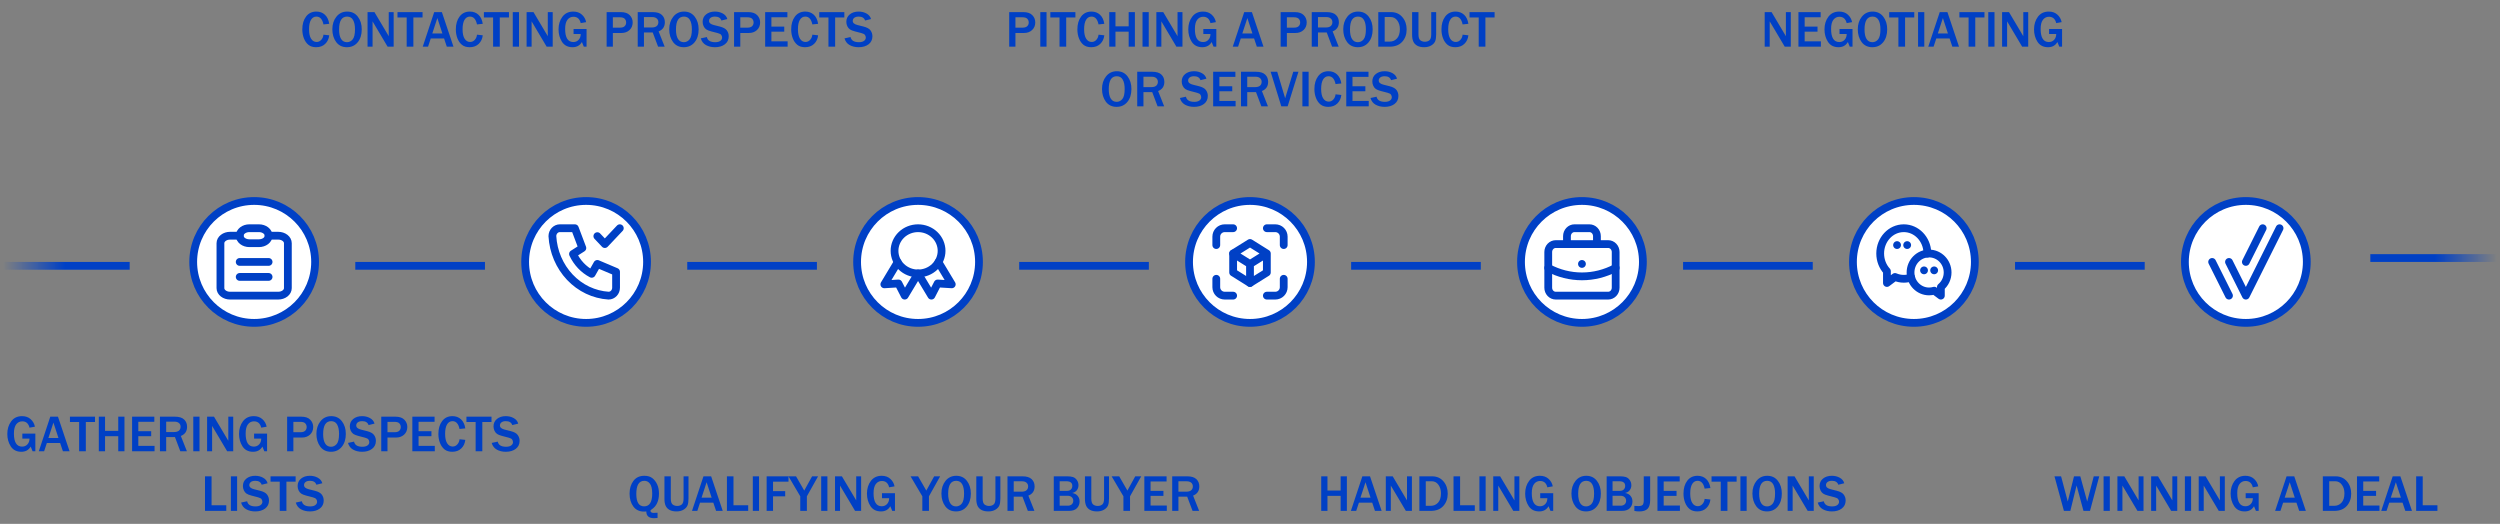 <svg width="964" height="202" viewBox="0 0 964 202" fill="none" xmlns="http://www.w3.org/2000/svg">
<rect x="0" y="0" width="964" height="202" fill="#808080" stroke="none"/>
<line x1="50" y1="102.5" y2="102.5" stroke="url(#paint0_linear_272_2811)" stroke-width="3"/>
<line x1="914" y1="99.5" x2="964" y2="99.5" stroke="url(#paint1_linear_272_2811)" stroke-width="3"/>
<circle cx="98" cy="101" r="23.5" transform="rotate(-90 98 101)" fill="white" stroke="#0040C5" stroke-width="3"/>
<circle cx="98" cy="101" r="18" transform="rotate(-90 98 101)" fill="white"/>
<path d="M92.429 90.889H88.714C87.729 90.889 86.784 91.193 86.088 91.735C85.391 92.277 85 93.011 85 93.778V111.111C85 111.877 85.391 112.612 86.088 113.154C86.784 113.695 87.729 114 88.714 114H107.286C108.271 114 109.216 113.695 109.912 113.154C110.609 112.612 111 111.877 111 111.111V93.778C111 93.011 110.609 92.277 109.912 91.735C109.216 91.193 108.271 90.889 107.286 90.889H103.571" stroke="#0040C5" stroke-width="3" stroke-linecap="round" stroke-linejoin="round"/>
<path d="M92.43 101H103.573M92.43 106.778H103.573M92.43 90.889C92.43 90.123 92.821 89.388 93.518 88.846C94.214 88.304 95.159 88 96.144 88H99.858C100.843 88 101.788 88.304 102.485 88.846C103.181 89.388 103.573 90.123 103.573 90.889C103.573 91.655 103.181 92.39 102.485 92.932C101.788 93.473 100.843 93.778 99.858 93.778H96.144C95.159 93.778 94.214 93.473 93.518 92.932C92.821 92.39 92.43 91.655 92.43 90.889Z" stroke="#0040C5" stroke-width="3" stroke-linecap="round" stroke-linejoin="round"/>
<circle cx="866" cy="101" r="23.5" transform="rotate(-90 866 101)" fill="white" stroke="#0040C5" stroke-width="3"/>
<path d="M859.5 101L866 114L879 88M853 101L859.5 114M866 101L872.5 88" stroke="#0040C5" stroke-width="3" stroke-linecap="round" stroke-linejoin="round"/>
<line x1="187" y1="102.5" x2="137" y2="102.5" stroke="#0040C5" stroke-width="3"/>
<circle cx="226" cy="101" r="23.5" transform="rotate(-90 226 101)" fill="white" stroke="#0040C5" stroke-width="3"/>
<path d="M230.333 91.059L233.222 94.118L239 88M215.889 88H221.667L224.556 95.647L220.944 97.941C222.491 101.262 225.03 103.95 228.167 105.588L230.333 101.765L237.556 104.824V110.941C237.556 111.752 237.251 112.53 236.709 113.104C236.168 113.678 235.433 114 234.667 114C229.032 113.637 223.718 111.104 219.727 106.878C215.735 102.652 213.342 97.025 213 91.059C213 90.248 213.304 89.469 213.846 88.896C214.388 88.322 215.123 88 215.889 88Z" stroke="#0040C5" stroke-width="3" stroke-linecap="round" stroke-linejoin="round"/>
<line x1="315" y1="102.5" x2="265" y2="102.5" stroke="#0040C5" stroke-width="3"/>
<circle cx="354" cy="101" r="23.5" transform="rotate(-90 354 101)" fill="white" stroke="#0040C5" stroke-width="3"/>
<path d="M344.928 96.72C344.928 99.033 345.884 101.251 347.585 102.886C349.287 104.521 351.594 105.44 354.001 105.44C356.407 105.44 358.715 104.521 360.416 102.886C362.118 101.251 363.074 99.033 363.074 96.72C363.074 94.407 362.118 92.189 360.416 90.554C358.715 88.919 356.407 88 354.001 88C351.594 88 349.287 88.919 347.585 90.554C345.884 92.189 344.928 94.407 344.928 96.72Z" stroke="#0040C5" stroke-width="3" stroke-linecap="round" stroke-linejoin="round"/>
<path d="M354.002 105.44L359.143 114L361.559 109.302L367 109.639L361.859 101.08M346.141 101.08L341 109.64L346.441 109.302L348.857 113.999L353.998 105.44" stroke="#0040C5" stroke-width="3" stroke-linecap="round" stroke-linejoin="round"/>
<line x1="443" y1="102.5" x2="393" y2="102.5" stroke="#0040C5" stroke-width="3"/>
<circle cx="482" cy="101" r="23.5" transform="rotate(-90 482 101)" fill="white" stroke="#0040C5" stroke-width="3"/>
<path d="M469 94.5V91.25C469 90.388 469.342 89.561 469.952 88.952C470.561 88.342 471.388 88 472.25 88H475.5M469 107.5V110.75C469 111.612 469.342 112.439 469.952 113.048C470.561 113.658 471.388 114 472.25 114H475.5M488.5 88H491.75C492.612 88 493.439 88.342 494.048 88.952C494.658 89.561 495 90.388 495 91.25V94.5M488.5 114H491.75C492.612 114 493.439 113.658 494.048 113.048C494.658 112.439 495 111.612 495 110.75V107.5M482 101.812L488.5 97.75M482 101.812L475.5 97.75L482 93.688L488.5 97.75M482 101.812V109.125L488.5 105.062V97.75" stroke="#0040C5" stroke-width="3" stroke-linecap="round" stroke-linejoin="round"/>
<path d="M475.5 97.75V105.062L482 109.125" stroke="#0040C5" stroke-width="3" stroke-linecap="round" stroke-linejoin="round"/>
<line x1="571" y1="102.5" x2="521" y2="102.5" stroke="#0040C5" stroke-width="3"/>
<circle cx="610" cy="101" r="23.5" transform="rotate(-90 610 101)" fill="white" stroke="#0040C5" stroke-width="3"/>
<path d="M604.222 94.118V91.059C604.222 90.248 604.527 89.469 605.068 88.896C605.61 88.322 606.345 88 607.111 88H612.889C613.655 88 614.39 88.322 614.932 88.896C615.473 89.469 615.778 90.248 615.778 91.059V94.118M610 101.765V101.78M597 97.177C597 96.365 597.304 95.587 597.846 95.014C598.388 94.44 599.123 94.118 599.889 94.118H620.111C620.877 94.118 621.612 94.44 622.154 95.014C622.696 95.587 623 96.365 623 97.177V110.941C623 111.752 622.696 112.53 622.154 113.104C621.612 113.678 620.877 114 620.111 114H599.889C599.123 114 598.388 113.678 597.846 113.104C597.304 112.53 597 111.752 597 110.941V97.177Z" stroke="#0040C5" stroke-width="3" stroke-linecap="round" stroke-linejoin="round"/>
<path d="M597 103.294C601.032 105.445 605.485 106.566 610 106.566C614.515 106.566 618.968 105.445 623 103.294" stroke="#0040C5" stroke-width="3" stroke-linecap="round" stroke-linejoin="round"/>
<line x1="699" y1="102.5" x2="649" y2="102.5" stroke="#0040C5" stroke-width="3"/>
<circle cx="738" cy="101" r="23.5" transform="rotate(-90 738 101)" fill="white" stroke="#0040C5" stroke-width="3"/>
<path d="M743.849 97.75C747.799 97.75 750.999 101.024 750.999 105.062C750.999 107.333 749.988 109.361 748.399 110.701V114L745.846 112.086C745.192 112.279 744.522 112.376 743.849 112.375C739.9 112.375 736.699 109.101 736.699 105.062C736.699 101.024 739.9 97.75 743.849 97.75Z" stroke="#0040C5" stroke-width="3" stroke-linecap="round" stroke-linejoin="round"/>
<path d="M736.956 107.009C736.059 107.328 735.097 107.5 734.1 107.5C732.945 107.503 731.797 107.266 730.704 106.798L727.6 109.125V104.573C725.992 102.815 725 100.407 725 97.75C725 92.365 729.074 88 734.1 88C739.017 88 743.022 92.176 743.2 97.401V97.779M735.4 94.5H735.413M731.5 94.5H731.513M741.9 104.25H741.913M745.8 104.25H745.813" stroke="#0040C5" stroke-width="3" stroke-linecap="round" stroke-linejoin="round"/>
<line x1="827" y1="102.5" x2="777" y2="102.5" stroke="#0040C5" stroke-width="3"/>
<path d="M13.629 167.184V174H12.565L11.832 172.203C11.057 173.538 9.856 174.205 8.229 174.205C6.412 174.205 5.055 173.515 4.156 172.135C3.264 170.755 2.818 169.156 2.818 167.34C2.818 165.419 3.316 163.795 4.312 162.467C5.315 161.132 6.715 160.465 8.512 160.465C9.853 160.465 10.956 160.855 11.822 161.637C12.688 162.411 13.235 163.378 13.463 164.537L11.373 164.908C10.982 163.281 10.048 162.467 8.57 162.467C7.626 162.467 6.855 162.851 6.256 163.619C5.663 164.387 5.367 165.569 5.367 167.164C5.367 170.53 6.422 172.213 8.531 172.213C9.352 172.213 10.029 171.93 10.562 171.363C11.103 170.797 11.373 170.048 11.373 169.117H8.619V167.184H13.629ZM26.822 174H24.254L23.189 170.826H18.062L17.018 174H14.967L19.391 160.67H22.35L26.822 174ZM22.545 168.902L20.602 162.955L18.658 168.902H22.545ZM33.092 174H30.514V162.73H26.969V160.67H36.637V162.73H33.092V174ZM47.994 174H45.592V168.209H40.504V174H38.102V160.67H40.504V166.148H45.592V160.67H47.994V174ZM59.596 174H50.934V160.67H59.508V162.652H53.336V166.266H58.297V168.199H53.336V171.93H59.596V174ZM72.066 174H69.527L67.457 168.521H64.078V174H61.676V160.67H67.457C69.065 160.67 70.247 161.035 71.002 161.764C71.757 162.486 72.135 163.424 72.135 164.576C72.135 166.288 71.334 167.467 69.732 168.111L72.066 174ZM64.078 166.598H67.066C67.932 166.598 68.577 166.415 69 166.051C69.423 165.686 69.635 165.185 69.635 164.547C69.635 163.961 69.426 163.489 69.01 163.131C68.593 162.766 68.01 162.584 67.262 162.584H64.078V166.598ZM76.93 174H74.527V160.67H76.93V174ZM89.928 174H87.594L82.535 165.484C82.457 165.354 82.33 165.143 82.154 164.85C82.076 164.719 81.956 164.514 81.793 164.234V174H79.859V160.67H82.516L87.184 168.521C87.223 168.587 87.506 169.065 88.033 169.957V160.67H89.928V174ZM102.984 167.184V174H101.92L101.188 172.203C100.413 173.538 99.212 174.205 97.584 174.205C95.768 174.205 94.41 173.515 93.512 172.135C92.62 170.755 92.174 169.156 92.174 167.34C92.174 165.419 92.672 163.795 93.668 162.467C94.671 161.132 96.07 160.465 97.867 160.465C99.208 160.465 100.312 160.855 101.178 161.637C102.044 162.411 102.59 163.378 102.818 164.537L100.729 164.908C100.338 163.281 99.404 162.467 97.926 162.467C96.982 162.467 96.21 162.851 95.611 163.619C95.019 164.387 94.723 165.569 94.723 167.164C94.723 170.53 95.777 172.213 97.887 172.213C98.707 172.213 99.384 171.93 99.918 171.363C100.458 170.797 100.729 170.048 100.729 169.117H97.975V167.184H102.984ZM113.121 174H110.719V160.67H116.178C117.734 160.67 118.886 161.064 119.635 161.852C120.39 162.633 120.768 163.557 120.768 164.625C120.768 165.842 120.361 166.829 119.547 167.584C118.733 168.339 117.701 168.717 116.451 168.717H113.121V174ZM113.121 166.656H115.963C116.705 166.656 117.271 166.474 117.662 166.109C118.053 165.745 118.248 165.26 118.248 164.654C118.248 164.107 118.066 163.639 117.701 163.248C117.343 162.857 116.692 162.662 115.748 162.662H113.121V166.656ZM127.623 174.205C125.852 174.205 124.472 173.541 123.482 172.213C122.499 170.885 122.008 169.244 122.008 167.291C122.008 165.351 122.532 163.73 123.58 162.428C124.628 161.119 126.012 160.465 127.73 160.465C129.462 160.465 130.829 161.119 131.832 162.428C132.841 163.73 133.346 165.361 133.346 167.32C133.346 169.378 132.822 171.041 131.773 172.311C130.732 173.574 129.348 174.205 127.623 174.205ZM127.643 172.271C128.508 172.271 129.241 171.913 129.84 171.197C130.439 170.481 130.738 169.182 130.738 167.301C130.738 165.771 130.491 164.573 129.996 163.707C129.501 162.835 128.733 162.398 127.691 162.398C125.634 162.398 124.605 164.055 124.605 167.369C124.605 168.977 124.866 170.198 125.387 171.031C125.914 171.858 126.666 172.271 127.643 172.271ZM134.186 170.787L136.52 170.289C136.799 171.611 137.874 172.271 139.742 172.271C140.595 172.271 141.249 172.102 141.705 171.764C142.167 171.425 142.398 171.005 142.398 170.504C142.398 170.139 142.294 169.804 142.086 169.498C141.878 169.186 141.432 168.941 140.748 168.766L138.199 168.102C137.327 167.874 136.682 167.617 136.266 167.33C135.849 167.037 135.514 166.627 135.26 166.1C135.012 165.572 134.889 165.009 134.889 164.41C134.889 163.219 135.331 162.265 136.217 161.549C137.102 160.826 138.235 160.465 139.615 160.465C140.761 160.465 141.783 160.715 142.682 161.217C143.587 161.718 144.163 162.428 144.41 163.346L142.125 163.912C141.773 162.903 140.953 162.398 139.664 162.398C138.915 162.398 138.342 162.555 137.945 162.867C137.555 163.18 137.359 163.577 137.359 164.059C137.359 164.82 137.978 165.354 139.215 165.66L141.48 166.227C142.854 166.572 143.775 167.083 144.244 167.76C144.713 168.43 144.947 169.173 144.947 169.986C144.947 171.295 144.452 172.327 143.463 173.082C142.48 173.831 141.204 174.205 139.635 174.205C138.313 174.205 137.154 173.928 136.158 173.375C135.169 172.822 134.511 171.959 134.186 170.787ZM149.41 174H147.008V160.67H152.467C154.023 160.67 155.175 161.064 155.924 161.852C156.679 162.633 157.057 163.557 157.057 164.625C157.057 165.842 156.65 166.829 155.836 167.584C155.022 168.339 153.99 168.717 152.74 168.717H149.41V174ZM149.41 166.656H152.252C152.994 166.656 153.561 166.474 153.951 166.109C154.342 165.745 154.537 165.26 154.537 164.654C154.537 164.107 154.355 163.639 153.99 163.248C153.632 162.857 152.981 162.662 152.037 162.662H149.41V166.656ZM167.662 174H159V160.67H167.574V162.652H161.402V166.266H166.363V168.199H161.402V171.93H167.662V174ZM177.193 169.371L179.42 169.615C179.277 170.95 178.759 172.05 177.867 172.916C176.982 173.775 175.816 174.205 174.371 174.205C173.154 174.205 172.164 173.899 171.402 173.287C170.647 172.675 170.064 171.845 169.654 170.797C169.244 169.749 169.039 168.593 169.039 167.33C169.039 165.299 169.521 163.648 170.484 162.379C171.448 161.103 172.773 160.465 174.459 160.465C175.781 160.465 176.881 160.872 177.76 161.686C178.639 162.499 179.192 163.665 179.42 165.182L177.193 165.416C176.783 163.404 175.878 162.398 174.479 162.398C173.58 162.398 172.88 162.818 172.379 163.658C171.884 164.492 171.637 165.702 171.637 167.291C171.637 168.906 171.904 170.126 172.438 170.953C172.971 171.773 173.678 172.184 174.557 172.184C175.26 172.184 175.859 171.907 176.354 171.354C176.848 170.8 177.128 170.139 177.193 169.371ZM185.982 174H183.404V162.73H179.859V160.67H189.527V162.73H185.982V174ZM189.596 170.787L191.93 170.289C192.21 171.611 193.284 172.271 195.152 172.271C196.005 172.271 196.66 172.102 197.115 171.764C197.577 171.425 197.809 171.005 197.809 170.504C197.809 170.139 197.704 169.804 197.496 169.498C197.288 169.186 196.842 168.941 196.158 168.766L193.609 168.102C192.737 167.874 192.092 167.617 191.676 167.33C191.259 167.037 190.924 166.627 190.67 166.1C190.423 165.572 190.299 165.009 190.299 164.41C190.299 163.219 190.742 162.265 191.627 161.549C192.512 160.826 193.645 160.465 195.025 160.465C196.171 160.465 197.193 160.715 198.092 161.217C198.997 161.718 199.573 162.428 199.82 163.346L197.535 163.912C197.184 162.903 196.363 162.398 195.074 162.398C194.326 162.398 193.753 162.555 193.355 162.867C192.965 163.18 192.77 163.577 192.77 164.059C192.77 164.82 193.388 165.354 194.625 165.66L196.891 166.227C198.264 166.572 199.186 167.083 199.654 167.76C200.123 168.43 200.357 169.173 200.357 169.986C200.357 171.295 199.863 172.327 198.873 173.082C197.89 173.831 196.614 174.205 195.045 174.205C193.723 174.205 192.564 173.928 191.568 173.375C190.579 172.822 189.921 171.959 189.596 170.787ZM87.252 197H79.049V183.67H81.578V194.822H87.252V197ZM91.432 197H89.029V183.67H91.432V197ZM92.965 193.787L95.299 193.289C95.579 194.611 96.653 195.271 98.522 195.271C99.374 195.271 100.029 195.102 100.484 194.764C100.947 194.425 101.178 194.005 101.178 193.504C101.178 193.139 101.074 192.804 100.865 192.498C100.657 192.186 100.211 191.941 99.527 191.766L96.978 191.102C96.106 190.874 95.462 190.617 95.045 190.33C94.628 190.037 94.293 189.627 94.039 189.1C93.792 188.572 93.668 188.009 93.668 187.41C93.668 186.219 94.111 185.265 94.996 184.549C95.882 183.826 97.014 183.465 98.394 183.465C99.54 183.465 100.562 183.715 101.461 184.217C102.366 184.718 102.942 185.428 103.189 186.346L100.904 186.912C100.553 185.903 99.732 185.398 98.443 185.398C97.695 185.398 97.122 185.555 96.725 185.867C96.334 186.18 96.139 186.577 96.139 187.059C96.139 187.82 96.757 188.354 97.994 188.66L100.26 189.227C101.633 189.572 102.555 190.083 103.023 190.76C103.492 191.43 103.727 192.173 103.727 192.986C103.727 194.295 103.232 195.327 102.242 196.082C101.259 196.831 99.983 197.205 98.414 197.205C97.092 197.205 95.934 196.928 94.938 196.375C93.948 195.822 93.29 194.959 92.965 193.787ZM110.445 197H107.867V185.73H104.322V183.67H113.99V185.73H110.445V197ZM114.059 193.787L116.393 193.289C116.673 194.611 117.747 195.271 119.615 195.271C120.468 195.271 121.122 195.102 121.578 194.764C122.04 194.425 122.271 194.005 122.271 193.504C122.271 193.139 122.167 192.804 121.959 192.498C121.751 192.186 121.305 191.941 120.621 191.766L118.072 191.102C117.2 190.874 116.555 190.617 116.139 190.33C115.722 190.037 115.387 189.627 115.133 189.1C114.885 188.572 114.762 188.009 114.762 187.41C114.762 186.219 115.204 185.265 116.09 184.549C116.975 183.826 118.108 183.465 119.488 183.465C120.634 183.465 121.656 183.715 122.555 184.217C123.46 184.718 124.036 185.428 124.283 186.346L121.998 186.912C121.646 185.903 120.826 185.398 119.537 185.398C118.788 185.398 118.215 185.555 117.818 185.867C117.428 186.18 117.232 186.577 117.232 187.059C117.232 187.82 117.851 188.354 119.088 188.66L121.354 189.227C122.727 189.572 123.648 190.083 124.117 190.76C124.586 191.43 124.82 192.173 124.82 192.986C124.82 194.295 124.326 195.327 123.336 196.082C122.353 196.831 121.077 197.205 119.508 197.205C118.186 197.205 117.027 196.928 116.031 196.375C115.042 195.822 114.384 194.959 114.059 193.787Z" fill="#0040C5"/>
<path d="M124.725 13.371L126.951 13.615C126.808 14.95 126.29 16.05 125.398 16.916C124.513 17.775 123.348 18.205 121.902 18.205C120.685 18.205 119.695 17.899 118.934 17.287C118.178 16.675 117.596 15.845 117.186 14.797C116.775 13.749 116.57 12.593 116.57 11.33C116.57 9.299 117.052 7.648 118.016 6.379C118.979 5.103 120.304 4.465 121.99 4.465C123.312 4.465 124.412 4.872 125.291 5.686C126.17 6.499 126.723 7.665 126.951 9.182L124.725 9.416C124.314 7.404 123.41 6.398 122.01 6.398C121.111 6.398 120.411 6.818 119.91 7.658C119.415 8.492 119.168 9.702 119.168 11.291C119.168 12.906 119.435 14.126 119.969 14.953C120.503 15.773 121.209 16.184 122.088 16.184C122.791 16.184 123.39 15.907 123.885 15.354C124.38 14.8 124.66 14.139 124.725 13.371ZM133.768 18.205C131.997 18.205 130.617 17.541 129.627 16.213C128.644 14.885 128.152 13.244 128.152 11.291C128.152 9.351 128.676 7.73 129.725 6.428C130.773 5.119 132.156 4.465 133.875 4.465C135.607 4.465 136.974 5.119 137.977 6.428C138.986 7.73 139.49 9.361 139.49 11.32C139.49 13.378 138.966 15.041 137.918 16.311C136.876 17.574 135.493 18.205 133.768 18.205ZM133.787 16.271C134.653 16.271 135.385 15.913 135.984 15.197C136.583 14.481 136.883 13.182 136.883 11.301C136.883 9.771 136.635 8.573 136.141 7.707C135.646 6.835 134.878 6.398 133.836 6.398C131.779 6.398 130.75 8.055 130.75 11.369C130.75 12.977 131.01 14.198 131.531 15.031C132.059 15.858 132.811 16.271 133.787 16.271ZM151.795 18H149.461L144.402 9.484C144.324 9.354 144.197 9.143 144.021 8.85C143.943 8.719 143.823 8.514 143.66 8.234V18H141.727V4.67H144.383L149.051 12.521C149.09 12.587 149.373 13.065 149.9 13.957V4.67H151.795V18ZM159.393 18H156.814V6.73H153.27V4.67H162.938V6.73H159.393V18ZM174.861 18H172.293L171.229 14.826H166.102L165.057 18H163.006L167.43 4.67H170.389L174.861 18ZM170.584 12.902L168.641 6.955L166.697 12.902H170.584ZM183.924 13.371L186.15 13.615C186.007 14.95 185.49 16.05 184.598 16.916C183.712 17.775 182.547 18.205 181.102 18.205C179.884 18.205 178.895 17.899 178.133 17.287C177.378 16.675 176.795 15.845 176.385 14.797C175.975 13.749 175.77 12.593 175.77 11.33C175.77 9.299 176.251 7.648 177.215 6.379C178.178 5.103 179.503 4.465 181.189 4.465C182.511 4.465 183.611 4.872 184.49 5.686C185.369 6.499 185.923 7.665 186.15 9.182L183.924 9.416C183.514 7.404 182.609 6.398 181.209 6.398C180.311 6.398 179.611 6.818 179.109 7.658C178.615 8.492 178.367 9.702 178.367 11.291C178.367 12.906 178.634 14.126 179.168 14.953C179.702 15.773 180.408 16.184 181.287 16.184C181.99 16.184 182.589 15.907 183.084 15.354C183.579 14.8 183.859 14.139 183.924 13.371ZM192.713 18H190.135V6.73H186.59V4.67H196.258V6.73H192.713V18ZM200.125 18H197.723V4.67H200.125V18ZM213.123 18H210.789L205.73 9.484C205.652 9.354 205.525 9.143 205.35 8.85C205.271 8.719 205.151 8.514 204.988 8.234V18H203.055V4.67H205.711L210.379 12.521C210.418 12.587 210.701 13.065 211.229 13.957V4.67H213.123V18ZM226.18 11.184V18H225.115L224.383 16.203C223.608 17.538 222.407 18.205 220.779 18.205C218.963 18.205 217.605 17.515 216.707 16.135C215.815 14.755 215.369 13.156 215.369 11.34C215.369 9.419 215.867 7.795 216.863 6.467C217.866 5.132 219.266 4.465 221.062 4.465C222.404 4.465 223.507 4.855 224.373 5.637C225.239 6.411 225.786 7.378 226.014 8.537L223.924 8.908C223.533 7.281 222.599 6.467 221.121 6.467C220.177 6.467 219.406 6.851 218.807 7.619C218.214 8.387 217.918 9.569 217.918 11.164C217.918 14.53 218.973 16.213 221.082 16.213C221.902 16.213 222.579 15.93 223.113 15.363C223.654 14.797 223.924 14.048 223.924 13.117H221.17V11.184H226.18ZM236.316 18H233.914V4.67H239.373C240.929 4.67 242.081 5.064 242.83 5.852C243.585 6.633 243.963 7.557 243.963 8.625C243.963 9.842 243.556 10.829 242.742 11.584C241.928 12.339 240.896 12.717 239.646 12.717H236.316V18ZM236.316 10.656H239.158C239.9 10.656 240.467 10.474 240.857 10.109C241.248 9.745 241.443 9.26 241.443 8.654C241.443 8.107 241.261 7.639 240.896 7.248C240.538 6.857 239.887 6.662 238.943 6.662H236.316V10.656ZM256.297 18H253.758L251.688 12.521H248.309V18H245.906V4.67H251.688C253.296 4.67 254.477 5.035 255.232 5.764C255.988 6.486 256.365 7.424 256.365 8.576C256.365 10.288 255.564 11.467 253.963 12.111L256.297 18ZM248.309 10.598H251.297C252.163 10.598 252.807 10.415 253.23 10.051C253.654 9.686 253.865 9.185 253.865 8.547C253.865 7.961 253.657 7.489 253.24 7.131C252.824 6.766 252.241 6.584 251.492 6.584H248.309V10.598ZM263.67 18.205C261.899 18.205 260.519 17.541 259.529 16.213C258.546 14.885 258.055 13.244 258.055 11.291C258.055 9.351 258.579 7.73 259.627 6.428C260.675 5.119 262.059 4.465 263.777 4.465C265.509 4.465 266.876 5.119 267.879 6.428C268.888 7.73 269.393 9.361 269.393 11.32C269.393 13.378 268.868 15.041 267.82 16.311C266.779 17.574 265.395 18.205 263.67 18.205ZM263.689 16.271C264.555 16.271 265.288 15.913 265.887 15.197C266.486 14.481 266.785 13.182 266.785 11.301C266.785 9.771 266.538 8.573 266.043 7.707C265.548 6.835 264.78 6.398 263.738 6.398C261.681 6.398 260.652 8.055 260.652 11.369C260.652 12.977 260.913 14.198 261.434 15.031C261.961 15.858 262.713 16.271 263.689 16.271ZM270.232 14.787L272.566 14.289C272.846 15.611 273.921 16.271 275.789 16.271C276.642 16.271 277.296 16.102 277.752 15.764C278.214 15.425 278.445 15.005 278.445 14.504C278.445 14.139 278.341 13.804 278.133 13.498C277.924 13.185 277.479 12.941 276.795 12.766L274.246 12.102C273.374 11.874 272.729 11.617 272.312 11.33C271.896 11.037 271.561 10.627 271.307 10.1C271.059 9.572 270.936 9.009 270.936 8.41C270.936 7.219 271.378 6.265 272.264 5.549C273.149 4.826 274.282 4.465 275.662 4.465C276.808 4.465 277.83 4.715 278.729 5.217C279.633 5.718 280.21 6.428 280.457 7.346L278.172 7.912C277.82 6.903 277 6.398 275.711 6.398C274.962 6.398 274.389 6.555 273.992 6.867C273.602 7.18 273.406 7.577 273.406 8.059C273.406 8.82 274.025 9.354 275.262 9.66L277.527 10.227C278.901 10.572 279.822 11.083 280.291 11.76C280.76 12.43 280.994 13.172 280.994 13.986C280.994 15.295 280.499 16.327 279.51 17.082C278.527 17.831 277.251 18.205 275.682 18.205C274.36 18.205 273.201 17.928 272.205 17.375C271.215 16.822 270.558 15.959 270.232 14.787ZM285.457 18H283.055V4.67H288.514C290.07 4.67 291.222 5.064 291.971 5.852C292.726 6.633 293.104 7.557 293.104 8.625C293.104 9.842 292.697 10.829 291.883 11.584C291.069 12.339 290.037 12.717 288.787 12.717H285.457V18ZM285.457 10.656H288.299C289.041 10.656 289.607 10.474 289.998 10.109C290.389 9.745 290.584 9.26 290.584 8.654C290.584 8.107 290.402 7.639 290.037 7.248C289.679 6.857 289.028 6.662 288.084 6.662H285.457V10.656ZM303.709 18H295.047V4.67H303.621V6.652H297.449V10.266H302.41V12.199H297.449V15.93H303.709V18ZM313.24 13.371L315.467 13.615C315.324 14.95 314.806 16.05 313.914 16.916C313.029 17.775 311.863 18.205 310.418 18.205C309.201 18.205 308.211 17.899 307.449 17.287C306.694 16.675 306.111 15.845 305.701 14.797C305.291 13.749 305.086 12.593 305.086 11.33C305.086 9.299 305.568 7.648 306.531 6.379C307.495 5.103 308.82 4.465 310.506 4.465C311.827 4.465 312.928 4.872 313.807 5.686C314.686 6.499 315.239 7.665 315.467 9.182L313.24 9.416C312.83 7.404 311.925 6.398 310.525 6.398C309.627 6.398 308.927 6.818 308.426 7.658C307.931 8.492 307.684 9.702 307.684 11.291C307.684 12.906 307.951 14.126 308.484 14.953C309.018 15.773 309.725 16.184 310.604 16.184C311.307 16.184 311.906 15.907 312.4 15.354C312.895 14.8 313.175 14.139 313.24 13.371ZM322.029 18H319.451V6.73H315.906V4.67H325.574V6.73H322.029V18ZM325.643 14.787L327.977 14.289C328.257 15.611 329.331 16.271 331.199 16.271C332.052 16.271 332.706 16.102 333.162 15.764C333.624 15.425 333.855 15.005 333.855 14.504C333.855 14.139 333.751 13.804 333.543 13.498C333.335 13.185 332.889 12.941 332.205 12.766L329.656 12.102C328.784 11.874 328.139 11.617 327.723 11.33C327.306 11.037 326.971 10.627 326.717 10.1C326.469 9.572 326.346 9.009 326.346 8.41C326.346 7.219 326.788 6.265 327.674 5.549C328.559 4.826 329.692 4.465 331.072 4.465C332.218 4.465 333.24 4.715 334.139 5.217C335.044 5.718 335.62 6.428 335.867 7.346L333.582 7.912C333.23 6.903 332.41 6.398 331.121 6.398C330.372 6.398 329.799 6.555 329.402 6.867C329.012 7.18 328.816 7.577 328.816 8.059C328.816 8.82 329.435 9.354 330.672 9.66L332.938 10.227C334.311 10.572 335.232 11.083 335.701 11.76C336.17 12.43 336.404 13.172 336.404 13.986C336.404 15.295 335.91 16.327 334.92 17.082C333.937 17.831 332.661 18.205 331.092 18.205C329.77 18.205 328.611 17.928 327.615 17.375C326.626 16.822 325.968 15.959 325.643 14.787Z" fill="#0040C5"/>
<path d="M253.553 197.713V199.725C252.785 199.783 252.329 199.812 252.186 199.812C250.213 199.812 249.223 198.95 249.217 197.225C248.729 197.251 248.432 197.264 248.328 197.264C246.544 197.264 245.171 196.609 244.207 195.301C243.243 193.986 242.762 192.329 242.762 190.33C242.762 188.37 243.257 186.736 244.246 185.428C245.242 184.119 246.639 183.465 248.436 183.465C249.744 183.465 250.786 183.771 251.561 184.383C252.335 184.995 252.951 185.799 253.406 186.795C253.868 187.791 254.1 188.96 254.1 190.301C254.1 193.159 253.152 195.203 251.258 196.434C250.958 196.629 250.809 196.798 250.809 196.941C250.809 197.169 250.906 197.365 251.102 197.527C251.303 197.69 251.577 197.771 251.922 197.771C252.156 197.771 252.505 197.758 252.967 197.732C253.097 197.726 253.292 197.719 253.553 197.713ZM248.367 195.252C250.451 195.252 251.492 193.611 251.492 190.33C251.492 188.585 251.212 187.329 250.652 186.561C250.099 185.786 249.367 185.398 248.455 185.398C246.391 185.398 245.359 187.085 245.359 190.457C245.359 193.654 246.362 195.252 248.367 195.252ZM265.486 183.67V192.234C265.486 193.393 265.356 194.285 265.096 194.91C264.835 195.535 264.331 196.076 263.582 196.531C262.84 196.98 261.932 197.205 260.857 197.205C259.77 197.205 258.875 197.01 258.172 196.619C257.475 196.229 256.974 195.695 256.668 195.018C256.362 194.334 256.209 193.465 256.209 192.41V183.67H258.66V192.234C258.66 193.406 258.904 194.178 259.393 194.549C259.887 194.913 260.46 195.096 261.111 195.096C261.86 195.096 262.459 194.9 262.908 194.51C263.357 194.113 263.582 193.354 263.582 192.234V183.67H265.486ZM278.689 197H276.121L275.057 193.826H269.93L268.885 197H266.834L271.258 183.67H274.217L278.689 197ZM274.412 191.902L272.469 185.955L270.525 191.902H274.412ZM288.504 197H280.301V183.67H282.83V194.822H288.504V197ZM292.684 197H290.281V183.67H292.684V197ZM298.084 197H295.613V183.67H304.041V185.73H298.084V189.373H302.771V191.375H298.084V197ZM311.131 197H308.582V191.375L304.041 183.67H306.951L310.115 189.168L313.143 183.67H315.447L311.131 191.375V197ZM319.051 197H316.648V183.67H319.051V197ZM332.049 197H329.715L324.656 188.484C324.578 188.354 324.451 188.143 324.275 187.85C324.197 187.719 324.077 187.514 323.914 187.234V197H321.98V183.67H324.637L329.305 191.521C329.344 191.587 329.627 192.065 330.154 192.957V183.67H332.049V197ZM345.105 190.184V197H344.041L343.309 195.203C342.534 196.538 341.333 197.205 339.705 197.205C337.889 197.205 336.531 196.515 335.633 195.135C334.741 193.755 334.295 192.156 334.295 190.34C334.295 188.419 334.793 186.795 335.789 185.467C336.792 184.132 338.191 183.465 339.988 183.465C341.329 183.465 342.433 183.855 343.299 184.637C344.165 185.411 344.712 186.378 344.939 187.537L342.85 187.908C342.459 186.281 341.525 185.467 340.047 185.467C339.103 185.467 338.331 185.851 337.732 186.619C337.14 187.387 336.844 188.569 336.844 190.164C336.844 193.53 337.898 195.213 340.008 195.213C340.828 195.213 341.505 194.93 342.039 194.363C342.579 193.797 342.85 193.048 342.85 192.117H340.096V190.184H345.105ZM358.201 197H355.652V191.375L351.111 183.67H354.021L357.186 189.168L360.213 183.67H362.518L358.201 191.375V197ZM368.631 197.205C366.86 197.205 365.48 196.541 364.49 195.213C363.507 193.885 363.016 192.244 363.016 190.291C363.016 188.351 363.54 186.73 364.588 185.428C365.636 184.119 367.02 183.465 368.738 183.465C370.47 183.465 371.837 184.119 372.84 185.428C373.849 186.73 374.354 188.361 374.354 190.32C374.354 192.378 373.829 194.041 372.781 195.311C371.74 196.574 370.356 197.205 368.631 197.205ZM368.65 195.271C369.516 195.271 370.249 194.913 370.848 194.197C371.447 193.481 371.746 192.182 371.746 190.301C371.746 188.771 371.499 187.573 371.004 186.707C370.509 185.835 369.741 185.398 368.699 185.398C366.642 185.398 365.613 187.055 365.613 190.369C365.613 191.977 365.874 193.198 366.395 194.031C366.922 194.858 367.674 195.271 368.65 195.271ZM385.74 183.67V192.234C385.74 193.393 385.61 194.285 385.35 194.91C385.089 195.535 384.585 196.076 383.836 196.531C383.094 196.98 382.186 197.205 381.111 197.205C380.024 197.205 379.129 197.01 378.426 196.619C377.729 196.229 377.228 195.695 376.922 195.018C376.616 194.334 376.463 193.465 376.463 192.41V183.67H378.914V192.234C378.914 193.406 379.158 194.178 379.646 194.549C380.141 194.913 380.714 195.096 381.365 195.096C382.114 195.096 382.713 194.9 383.162 194.51C383.611 194.113 383.836 193.354 383.836 192.234V183.67H385.74ZM398.875 197H396.336L394.266 191.521H390.887V197H388.484V183.67H394.266C395.874 183.67 397.055 184.035 397.811 184.764C398.566 185.486 398.943 186.424 398.943 187.576C398.943 189.288 398.143 190.467 396.541 191.111L398.875 197ZM390.887 189.598H393.875C394.741 189.598 395.385 189.415 395.809 189.051C396.232 188.686 396.443 188.185 396.443 187.547C396.443 186.961 396.235 186.489 395.818 186.131C395.402 185.766 394.819 185.584 394.07 185.584H390.887V189.598ZM406.336 197V183.67H411.531C412.41 183.67 413.139 183.761 413.719 183.943C414.298 184.126 414.799 184.507 415.223 185.086C415.646 185.665 415.857 186.346 415.857 187.127C415.857 187.863 415.643 188.504 415.213 189.051C414.783 189.591 414.191 189.936 413.436 190.086C414.373 190.249 415.083 190.63 415.564 191.229C416.046 191.827 416.287 192.537 416.287 193.357C416.287 194.386 415.949 195.252 415.271 195.955C414.601 196.652 413.566 197 412.166 197H406.336ZM408.611 189.266H411.541C412.14 189.266 412.612 189.087 412.957 188.729C413.309 188.37 413.484 187.915 413.484 187.361C413.484 186.749 413.286 186.3 412.889 186.014C412.492 185.721 412.026 185.574 411.492 185.574H408.611V189.266ZM408.611 194.998H411.717C412.374 194.998 412.892 194.826 413.27 194.48C413.654 194.135 413.846 193.67 413.846 193.084C413.846 192.524 413.65 192.065 413.26 191.707C412.876 191.349 412.365 191.17 411.727 191.17H408.611V194.998ZM427.635 183.67V192.234C427.635 193.393 427.505 194.285 427.244 194.91C426.984 195.535 426.479 196.076 425.73 196.531C424.988 196.98 424.08 197.205 423.006 197.205C421.919 197.205 421.023 197.01 420.32 196.619C419.624 196.229 419.122 195.695 418.816 195.018C418.51 194.334 418.357 193.465 418.357 192.41V183.67H420.809V192.234C420.809 193.406 421.053 194.178 421.541 194.549C422.036 194.913 422.609 195.096 423.26 195.096C424.008 195.096 424.607 194.9 425.057 194.51C425.506 194.113 425.73 193.354 425.73 192.234V183.67H427.635ZM435.74 197H433.191V191.375L428.65 183.67H431.561L434.725 189.168L437.752 183.67H440.057L435.74 191.375V197ZM449.92 197H441.258V183.67H449.832V185.652H443.66V189.266H448.621V191.199H443.66V194.93H449.92V197ZM462.391 197H459.852L457.781 191.521H454.402V197H452V183.67H457.781C459.389 183.67 460.571 184.035 461.326 184.764C462.081 185.486 462.459 186.424 462.459 187.576C462.459 189.288 461.658 190.467 460.057 191.111L462.391 197ZM454.402 189.598H457.391C458.257 189.598 458.901 189.415 459.324 189.051C459.747 188.686 459.959 188.185 459.959 187.547C459.959 186.961 459.751 186.489 459.334 186.131C458.917 185.766 458.335 185.584 457.586 185.584H454.402V189.598Z" fill="#0040C5"/>
<path d="M391.551 18H389.148V4.67H394.607C396.163 4.67 397.316 5.064 398.064 5.852C398.82 6.633 399.197 7.557 399.197 8.625C399.197 9.842 398.79 10.829 397.977 11.584C397.163 12.339 396.131 12.717 394.881 12.717H391.551V18ZM391.551 10.656H394.393C395.135 10.656 395.701 10.474 396.092 10.109C396.482 9.745 396.678 9.26 396.678 8.654C396.678 8.107 396.495 7.639 396.131 7.248C395.773 6.857 395.122 6.662 394.178 6.662H391.551V10.656ZM403.543 18H401.141V4.67H403.543V18ZM411.131 18H408.553V6.73H405.008V4.67H414.676V6.73H411.131V18ZM423.592 13.371L425.818 13.615C425.675 14.95 425.158 16.05 424.266 16.916C423.38 17.775 422.215 18.205 420.77 18.205C419.552 18.205 418.562 17.899 417.801 17.287C417.046 16.675 416.463 15.845 416.053 14.797C415.643 13.749 415.438 12.593 415.438 11.33C415.438 9.299 415.919 7.648 416.883 6.379C417.846 5.103 419.171 4.465 420.857 4.465C422.179 4.465 423.279 4.872 424.158 5.686C425.037 6.499 425.59 7.665 425.818 9.182L423.592 9.416C423.182 7.404 422.277 6.398 420.877 6.398C419.979 6.398 419.279 6.818 418.777 7.658C418.283 8.492 418.035 9.702 418.035 11.291C418.035 12.906 418.302 14.126 418.836 14.953C419.37 15.773 420.076 16.184 420.955 16.184C421.658 16.184 422.257 15.907 422.752 15.354C423.247 14.8 423.527 14.139 423.592 13.371ZM437.615 18H435.213V12.209H430.125V18H427.723V4.67H430.125V10.148H435.213V4.67H437.615V18ZM442.957 18H440.555V4.67H442.957V18ZM455.955 18H453.621L448.562 9.484C448.484 9.354 448.357 9.143 448.182 8.85C448.104 8.719 447.983 8.514 447.82 8.234V18H445.887V4.67H448.543L453.211 12.521C453.25 12.587 453.533 13.065 454.061 13.957V4.67H455.955V18ZM469.012 11.184V18H467.947L467.215 16.203C466.44 17.538 465.239 18.205 463.611 18.205C461.795 18.205 460.438 17.515 459.539 16.135C458.647 14.755 458.201 13.156 458.201 11.34C458.201 9.419 458.699 7.795 459.695 6.467C460.698 5.132 462.098 4.465 463.895 4.465C465.236 4.465 466.339 4.855 467.205 5.637C468.071 6.411 468.618 7.378 468.846 8.537L466.756 8.908C466.365 7.281 465.431 6.467 463.953 6.467C463.009 6.467 462.238 6.851 461.639 7.619C461.046 8.387 460.75 9.569 460.75 11.164C460.75 14.53 461.805 16.213 463.914 16.213C464.734 16.213 465.411 15.93 465.945 15.363C466.486 14.797 466.756 14.048 466.756 13.117H464.002V11.184H469.012ZM487.205 18H484.637L483.572 14.826H478.445L477.4 18H475.35L479.773 4.67H482.732L487.205 18ZM482.928 12.902L480.984 6.955L479.041 12.902H482.928ZM496.219 18H493.816V4.67H499.275C500.831 4.67 501.984 5.064 502.732 5.852C503.488 6.633 503.865 7.557 503.865 8.625C503.865 9.842 503.458 10.829 502.645 11.584C501.831 12.339 500.799 12.717 499.549 12.717H496.219V18ZM496.219 10.656H499.061C499.803 10.656 500.369 10.474 500.76 10.109C501.15 9.745 501.346 9.26 501.346 8.654C501.346 8.107 501.163 7.639 500.799 7.248C500.441 6.857 499.79 6.662 498.846 6.662H496.219V10.656ZM516.199 18H513.66L511.59 12.521H508.211V18H505.809V4.67H511.59C513.198 4.67 514.38 5.035 515.135 5.764C515.89 6.486 516.268 7.424 516.268 8.576C516.268 10.288 515.467 11.467 513.865 12.111L516.199 18ZM508.211 10.598H511.199C512.065 10.598 512.71 10.415 513.133 10.051C513.556 9.686 513.768 9.185 513.768 8.547C513.768 7.961 513.559 7.489 513.143 7.131C512.726 6.766 512.143 6.584 511.395 6.584H508.211V10.598ZM523.572 18.205C521.801 18.205 520.421 17.541 519.432 16.213C518.449 14.885 517.957 13.244 517.957 11.291C517.957 9.351 518.481 7.73 519.529 6.428C520.577 5.119 521.961 4.465 523.68 4.465C525.411 4.465 526.779 5.119 527.781 6.428C528.79 7.73 529.295 9.361 529.295 11.32C529.295 13.378 528.771 15.041 527.723 16.311C526.681 17.574 525.298 18.205 523.572 18.205ZM523.592 16.271C524.458 16.271 525.19 15.913 525.789 15.197C526.388 14.481 526.688 13.182 526.688 11.301C526.688 9.771 526.44 8.573 525.945 7.707C525.451 6.835 524.682 6.398 523.641 6.398C521.583 6.398 520.555 8.055 520.555 11.369C520.555 12.977 520.815 14.198 521.336 15.031C521.863 15.858 522.615 16.271 523.592 16.271ZM531.463 18V4.67H536.375C538.191 4.67 539.65 5.314 540.75 6.604C541.85 7.886 542.4 9.471 542.4 11.359C542.4 13.247 541.834 14.826 540.701 16.096C539.568 17.365 537.947 18 535.838 18H531.463ZM533.934 16.037H535.936C537.01 16.037 537.921 15.633 538.67 14.826C539.419 14.019 539.793 12.818 539.793 11.223C539.793 9.921 539.464 8.82 538.807 7.922C538.156 7.017 537.293 6.564 536.219 6.564H533.934V16.037ZM553.787 4.67V13.234C553.787 14.393 553.657 15.285 553.396 15.91C553.136 16.535 552.632 17.076 551.883 17.531C551.141 17.98 550.232 18.205 549.158 18.205C548.071 18.205 547.176 18.01 546.473 17.619C545.776 17.229 545.275 16.695 544.969 16.018C544.663 15.334 544.51 14.465 544.51 13.41V4.67H546.961V13.234C546.961 14.406 547.205 15.178 547.693 15.549C548.188 15.913 548.761 16.096 549.412 16.096C550.161 16.096 550.76 15.9 551.209 15.51C551.658 15.113 551.883 14.354 551.883 13.234V4.67H553.787ZM563.982 13.371L566.209 13.615C566.066 14.95 565.548 16.05 564.656 16.916C563.771 17.775 562.605 18.205 561.16 18.205C559.943 18.205 558.953 17.899 558.191 17.287C557.436 16.675 556.854 15.845 556.443 14.797C556.033 13.749 555.828 12.593 555.828 11.33C555.828 9.299 556.31 7.648 557.273 6.379C558.237 5.103 559.562 4.465 561.248 4.465C562.57 4.465 563.67 4.872 564.549 5.686C565.428 6.499 565.981 7.665 566.209 9.182L563.982 9.416C563.572 7.404 562.667 6.398 561.268 6.398C560.369 6.398 559.669 6.818 559.168 7.658C558.673 8.492 558.426 9.702 558.426 11.291C558.426 12.906 558.693 14.126 559.227 14.953C559.76 15.773 560.467 16.184 561.346 16.184C562.049 16.184 562.648 15.907 563.143 15.354C563.637 14.8 563.917 14.139 563.982 13.371ZM572.771 18H570.193V6.73H566.648V4.67H576.316V6.73H572.771V18ZM430.555 41.205C428.784 41.205 427.404 40.541 426.414 39.213C425.431 37.885 424.939 36.244 424.939 34.291C424.939 32.351 425.464 30.73 426.512 29.428C427.56 28.119 428.943 27.465 430.662 27.465C432.394 27.465 433.761 28.119 434.764 29.428C435.773 30.73 436.277 32.361 436.277 34.32C436.277 36.378 435.753 38.041 434.705 39.31C433.663 40.574 432.28 41.205 430.555 41.205ZM430.574 39.272C431.44 39.272 432.173 38.913 432.771 38.197C433.37 37.481 433.67 36.182 433.67 34.301C433.67 32.771 433.423 31.573 432.928 30.707C432.433 29.835 431.665 29.398 430.623 29.398C428.566 29.398 427.537 31.055 427.537 34.369C427.537 35.977 427.798 37.198 428.318 38.031C428.846 38.858 429.598 39.272 430.574 39.272ZM448.904 41H446.365L444.295 35.522H440.916V41H438.514V27.67H444.295C445.903 27.67 447.085 28.035 447.84 28.764C448.595 29.486 448.973 30.424 448.973 31.576C448.973 33.288 448.172 34.467 446.57 35.111L448.904 41ZM440.916 33.598H443.904C444.77 33.598 445.415 33.415 445.838 33.051C446.261 32.686 446.473 32.185 446.473 31.547C446.473 30.961 446.264 30.489 445.848 30.131C445.431 29.766 444.848 29.584 444.1 29.584H440.916V33.598ZM454.969 37.787L457.303 37.289C457.583 38.611 458.657 39.272 460.525 39.272C461.378 39.272 462.033 39.102 462.488 38.764C462.951 38.425 463.182 38.005 463.182 37.504C463.182 37.139 463.077 36.804 462.869 36.498C462.661 36.185 462.215 35.941 461.531 35.766L458.982 35.102C458.11 34.874 457.465 34.617 457.049 34.33C456.632 34.037 456.297 33.627 456.043 33.1C455.796 32.572 455.672 32.009 455.672 31.41C455.672 30.219 456.115 29.265 457 28.549C457.885 27.826 459.018 27.465 460.398 27.465C461.544 27.465 462.566 27.715 463.465 28.217C464.37 28.718 464.946 29.428 465.193 30.346L462.908 30.912C462.557 29.903 461.736 29.398 460.447 29.398C459.699 29.398 459.126 29.555 458.729 29.867C458.338 30.18 458.143 30.577 458.143 31.059C458.143 31.82 458.761 32.354 459.998 32.66L462.264 33.227C463.637 33.572 464.559 34.083 465.027 34.76C465.496 35.43 465.73 36.172 465.73 36.986C465.73 38.295 465.236 39.327 464.246 40.082C463.263 40.831 461.987 41.205 460.418 41.205C459.096 41.205 457.938 40.928 456.941 40.375C455.952 39.822 455.294 38.959 454.969 37.787ZM476.453 41H467.791V27.67H476.365V29.652H470.193V33.266H475.154V35.199H470.193V38.93H476.453V41ZM488.924 41H486.385L484.314 35.522H480.936V41H478.533V27.67H484.314C485.923 27.67 487.104 28.035 487.859 28.764C488.615 29.486 488.992 30.424 488.992 31.576C488.992 33.288 488.191 34.467 486.59 35.111L488.924 41ZM480.936 33.598H483.924C484.79 33.598 485.434 33.415 485.857 33.051C486.281 32.686 486.492 32.185 486.492 31.547C486.492 30.961 486.284 30.489 485.867 30.131C485.451 29.766 484.868 29.584 484.119 29.584H480.936V33.598ZM496.512 41H494.07L489.959 27.67H492.498L495.555 37.885L498.68 27.67H500.682L496.512 41ZM504.607 41H502.205V27.67H504.607V41ZM514.988 36.371L517.215 36.615C517.072 37.95 516.554 39.05 515.662 39.916C514.777 40.775 513.611 41.205 512.166 41.205C510.949 41.205 509.959 40.899 509.197 40.287C508.442 39.675 507.859 38.845 507.449 37.797C507.039 36.749 506.834 35.593 506.834 34.33C506.834 32.299 507.316 30.648 508.279 29.379C509.243 28.103 510.568 27.465 512.254 27.465C513.576 27.465 514.676 27.872 515.555 28.686C516.434 29.499 516.987 30.665 517.215 32.182L514.988 32.416C514.578 30.404 513.673 29.398 512.273 29.398C511.375 29.398 510.675 29.818 510.174 30.658C509.679 31.491 509.432 32.703 509.432 34.291C509.432 35.906 509.699 37.126 510.232 37.953C510.766 38.773 511.473 39.184 512.352 39.184C513.055 39.184 513.654 38.907 514.148 38.353C514.643 37.8 514.923 37.139 514.988 36.371ZM527.781 41H519.119V27.67H527.693V29.652H521.521V33.266H526.482V35.199H521.521V38.93H527.781V41ZM528.465 37.787L530.799 37.289C531.079 38.611 532.153 39.272 534.021 39.272C534.874 39.272 535.529 39.102 535.984 38.764C536.447 38.425 536.678 38.005 536.678 37.504C536.678 37.139 536.574 36.804 536.365 36.498C536.157 36.185 535.711 35.941 535.027 35.766L532.479 35.102C531.606 34.874 530.962 34.617 530.545 34.33C530.128 34.037 529.793 33.627 529.539 33.1C529.292 32.572 529.168 32.009 529.168 31.41C529.168 30.219 529.611 29.265 530.496 28.549C531.382 27.826 532.514 27.465 533.895 27.465C535.04 27.465 536.062 27.715 536.961 28.217C537.866 28.718 538.442 29.428 538.689 30.346L536.404 30.912C536.053 29.903 535.232 29.398 533.943 29.398C533.195 29.398 532.622 29.555 532.225 29.867C531.834 30.18 531.639 30.577 531.639 31.059C531.639 31.82 532.257 32.354 533.494 32.66L535.76 33.227C537.133 33.572 538.055 34.083 538.523 34.76C538.992 35.43 539.227 36.172 539.227 36.986C539.227 38.295 538.732 39.327 537.742 40.082C536.759 40.831 535.483 41.205 533.914 41.205C532.592 41.205 531.434 40.928 530.438 40.375C529.448 39.822 528.79 38.959 528.465 37.787Z" fill="#0040C5"/>
<path d="M519.357 197H516.955V191.209H511.867V197H509.465V183.67H511.867V189.148H516.955V183.67H519.357V197ZM532.756 197H530.188L529.123 193.826H523.996L522.951 197H520.9L525.324 183.67H528.283L532.756 197ZM528.479 191.902L526.535 185.955L524.592 191.902H528.479ZM544.436 197H542.102L537.043 188.484C536.965 188.354 536.838 188.143 536.662 187.85C536.584 187.719 536.464 187.514 536.301 187.234V197H534.367V183.67H537.023L541.691 191.521C541.73 191.587 542.014 192.065 542.541 192.957V183.67H544.436V197ZM547.307 197V183.67H552.219C554.035 183.67 555.493 184.314 556.594 185.604C557.694 186.886 558.244 188.471 558.244 190.359C558.244 192.247 557.678 193.826 556.545 195.096C555.412 196.365 553.791 197 551.682 197H547.307ZM549.777 195.037H551.779C552.854 195.037 553.765 194.633 554.514 193.826C555.262 193.019 555.637 191.818 555.637 190.223C555.637 188.921 555.308 187.82 554.65 186.922C553.999 186.017 553.137 185.564 552.062 185.564H549.777V195.037ZM568.684 197H560.48V183.67H563.01V194.822H568.684V197ZM572.863 197H570.461V183.67H572.863V197ZM585.861 197H583.527L578.469 188.484C578.391 188.354 578.264 188.143 578.088 187.85C578.01 187.719 577.889 187.514 577.727 187.234V197H575.793V183.67H578.449L583.117 191.521C583.156 191.587 583.439 192.065 583.967 192.957V183.67H585.861V197ZM598.918 190.184V197H597.854L597.121 195.203C596.346 196.538 595.145 197.205 593.518 197.205C591.701 197.205 590.344 196.515 589.445 195.135C588.553 193.755 588.107 192.156 588.107 190.34C588.107 188.419 588.605 186.795 589.602 185.467C590.604 184.132 592.004 183.465 593.801 183.465C595.142 183.465 596.245 183.855 597.111 184.637C597.977 185.411 598.524 186.378 598.752 187.537L596.662 187.908C596.271 186.281 595.337 185.467 593.859 185.467C592.915 185.467 592.144 185.851 591.545 186.619C590.952 187.387 590.656 188.569 590.656 190.164C590.656 193.53 591.711 195.213 593.82 195.213C594.641 195.213 595.318 194.93 595.852 194.363C596.392 193.797 596.662 193.048 596.662 192.117H593.908V190.184H598.918ZM611.564 197.205C609.794 197.205 608.413 196.541 607.424 195.213C606.441 193.885 605.949 192.244 605.949 190.291C605.949 188.351 606.473 186.73 607.521 185.428C608.57 184.119 609.953 183.465 611.672 183.465C613.404 183.465 614.771 184.119 615.773 185.428C616.783 186.73 617.287 188.361 617.287 190.32C617.287 192.378 616.763 194.041 615.715 195.311C614.673 196.574 613.29 197.205 611.564 197.205ZM611.584 195.271C612.45 195.271 613.182 194.913 613.781 194.197C614.38 193.481 614.68 192.182 614.68 190.301C614.68 188.771 614.432 187.573 613.938 186.707C613.443 185.835 612.674 185.398 611.633 185.398C609.576 185.398 608.547 187.055 608.547 190.369C608.547 191.977 608.807 193.198 609.328 194.031C609.855 194.858 610.607 195.271 611.584 195.271ZM619.523 197V183.67H624.719C625.598 183.67 626.327 183.761 626.906 183.943C627.486 184.126 627.987 184.507 628.41 185.086C628.833 185.665 629.045 186.346 629.045 187.127C629.045 187.863 628.83 188.504 628.4 189.051C627.971 189.591 627.378 189.936 626.623 190.086C627.561 190.249 628.27 190.63 628.752 191.229C629.234 191.827 629.475 192.537 629.475 193.357C629.475 194.386 629.136 195.252 628.459 195.955C627.788 196.652 626.753 197 625.354 197H619.523ZM621.799 189.266H624.729C625.327 189.266 625.799 189.087 626.145 188.729C626.496 188.37 626.672 187.915 626.672 187.361C626.672 186.749 626.473 186.3 626.076 186.014C625.679 185.721 625.214 185.574 624.68 185.574H621.799V189.266ZM621.799 194.998H624.904C625.562 194.998 626.079 194.826 626.457 194.48C626.841 194.135 627.033 193.67 627.033 193.084C627.033 192.524 626.838 192.065 626.447 191.707C626.063 191.349 625.552 191.17 624.914 191.17H621.799V194.998ZM636.301 183.67V192.869C636.301 194.399 635.969 195.506 635.305 196.189C634.647 196.867 633.596 197.205 632.15 197.205C631.317 197.205 630.669 197.137 630.207 197V195.066C630.936 195.118 631.451 195.145 631.75 195.145C632.551 195.145 633.098 194.995 633.391 194.695C633.684 194.396 633.83 193.787 633.83 192.869V183.67H636.301ZM647.775 197H639.113V183.67H647.688V185.652H641.516V189.266H646.477V191.199H641.516V194.93H647.775V197ZM657.307 192.371L659.533 192.615C659.39 193.95 658.872 195.05 657.98 195.916C657.095 196.775 655.93 197.205 654.484 197.205C653.267 197.205 652.277 196.899 651.516 196.287C650.76 195.675 650.178 194.845 649.768 193.797C649.357 192.749 649.152 191.593 649.152 190.33C649.152 188.299 649.634 186.648 650.598 185.379C651.561 184.103 652.886 183.465 654.572 183.465C655.894 183.465 656.994 183.872 657.873 184.686C658.752 185.499 659.305 186.665 659.533 188.182L657.307 188.416C656.896 186.404 655.992 185.398 654.592 185.398C653.693 185.398 652.993 185.818 652.492 186.658C651.997 187.492 651.75 188.702 651.75 190.291C651.75 191.906 652.017 193.126 652.551 193.953C653.085 194.773 653.791 195.184 654.67 195.184C655.373 195.184 655.972 194.907 656.467 194.354C656.962 193.8 657.242 193.139 657.307 192.371ZM666.096 197H663.518V185.73H659.973V183.67H669.641V185.73H666.096V197ZM673.508 197H671.105V183.67H673.508V197ZM681.35 197.205C679.579 197.205 678.199 196.541 677.209 195.213C676.226 193.885 675.734 192.244 675.734 190.291C675.734 188.351 676.258 186.73 677.307 185.428C678.355 184.119 679.738 183.465 681.457 183.465C683.189 183.465 684.556 184.119 685.559 185.428C686.568 186.73 687.072 188.361 687.072 190.32C687.072 192.378 686.548 194.041 685.5 195.311C684.458 196.574 683.075 197.205 681.35 197.205ZM681.369 195.271C682.235 195.271 682.967 194.913 683.566 194.197C684.165 193.481 684.465 192.182 684.465 190.301C684.465 188.771 684.217 187.573 683.723 186.707C683.228 185.835 682.46 185.398 681.418 185.398C679.361 185.398 678.332 187.055 678.332 190.369C678.332 191.977 678.592 193.198 679.113 194.031C679.641 194.858 680.393 195.271 681.369 195.271ZM699.377 197H697.043L691.984 188.484C691.906 188.354 691.779 188.143 691.604 187.85C691.525 187.719 691.405 187.514 691.242 187.234V197H689.309V183.67H691.965L696.633 191.521C696.672 191.587 696.955 192.065 697.482 192.957V183.67H699.377V197ZM700.92 193.787L703.254 193.289C703.534 194.611 704.608 195.271 706.477 195.271C707.329 195.271 707.984 195.102 708.439 194.764C708.902 194.425 709.133 194.005 709.133 193.504C709.133 193.139 709.029 192.804 708.82 192.498C708.612 192.186 708.166 191.941 707.482 191.766L704.934 191.102C704.061 190.874 703.417 190.617 703 190.33C702.583 190.037 702.248 189.627 701.994 189.1C701.747 188.572 701.623 188.009 701.623 187.41C701.623 186.219 702.066 185.265 702.951 184.549C703.837 183.826 704.969 183.465 706.35 183.465C707.495 183.465 708.518 183.715 709.416 184.217C710.321 184.718 710.897 185.428 711.145 186.346L708.859 186.912C708.508 185.903 707.688 185.398 706.398 185.398C705.65 185.398 705.077 185.555 704.68 185.867C704.289 186.18 704.094 186.577 704.094 187.059C704.094 187.82 704.712 188.354 705.949 188.66L708.215 189.227C709.589 189.572 710.51 190.083 710.979 190.76C711.447 191.43 711.682 192.173 711.682 192.986C711.682 194.295 711.187 195.327 710.197 196.082C709.214 196.831 707.938 197.205 706.369 197.205C705.048 197.205 703.889 196.928 702.893 196.375C701.903 195.822 701.245 194.959 700.92 193.787Z" fill="#0040C5"/>
<path d="M690.533 18H688.199L683.141 9.484C683.062 9.354 682.936 9.143 682.76 8.85C682.682 8.719 682.561 8.514 682.398 8.234V18H680.465V4.67H683.121L687.789 12.521C687.828 12.587 688.111 13.065 688.639 13.957V4.67H690.533V18ZM702.135 18H693.473V4.67H702.047V6.652H695.875V10.266H700.836V12.199H695.875V15.93H702.135V18ZM714.332 11.184V18H713.268L712.535 16.203C711.76 17.538 710.559 18.205 708.932 18.205C707.115 18.205 705.758 17.515 704.859 16.135C703.967 14.755 703.521 13.156 703.521 11.34C703.521 9.419 704.02 7.795 705.016 6.467C706.018 5.132 707.418 4.465 709.215 4.465C710.556 4.465 711.66 4.855 712.525 5.637C713.391 6.411 713.938 7.378 714.166 8.537L712.076 8.908C711.686 7.281 710.751 6.467 709.273 6.467C708.329 6.467 707.558 6.851 706.959 7.619C706.367 8.387 706.07 9.569 706.07 11.164C706.07 14.53 707.125 16.213 709.234 16.213C710.055 16.213 710.732 15.93 711.266 15.363C711.806 14.797 712.076 14.048 712.076 13.117H709.322V11.184H714.332ZM721.979 18.205C720.208 18.205 718.827 17.541 717.838 16.213C716.855 14.885 716.363 13.244 716.363 11.291C716.363 9.351 716.887 7.73 717.936 6.428C718.984 5.119 720.367 4.465 722.086 4.465C723.818 4.465 725.185 5.119 726.188 6.428C727.197 7.73 727.701 9.361 727.701 11.32C727.701 13.378 727.177 15.041 726.129 16.311C725.087 17.574 723.704 18.205 721.979 18.205ZM721.998 16.271C722.864 16.271 723.596 15.913 724.195 15.197C724.794 14.481 725.094 13.182 725.094 11.301C725.094 9.771 724.846 8.573 724.352 7.707C723.857 6.835 723.089 6.398 722.047 6.398C719.99 6.398 718.961 8.055 718.961 11.369C718.961 12.977 719.221 14.198 719.742 15.031C720.27 15.858 721.021 16.271 721.998 16.271ZM734.596 18H732.018V6.73H728.473V4.67H738.141V6.73H734.596V18ZM742.008 18H739.605V4.67H742.008V18ZM755.396 18H752.828L751.764 14.826H746.637L745.592 18H743.541L747.965 4.67H750.924L755.396 18ZM751.119 12.902L749.176 6.955L747.232 12.902H751.119ZM761.666 18H759.088V6.73H755.543V4.67H765.211V6.73H761.666V18ZM769.078 18H766.676V4.67H769.078V18ZM782.076 18H779.742L774.684 9.484C774.605 9.354 774.479 9.143 774.303 8.85C774.225 8.719 774.104 8.514 773.941 8.234V18H772.008V4.67H774.664L779.332 12.521C779.371 12.587 779.654 13.065 780.182 13.957V4.67H782.076V18ZM795.133 11.184V18H794.068L793.336 16.203C792.561 17.538 791.36 18.205 789.732 18.205C787.916 18.205 786.559 17.515 785.66 16.135C784.768 14.755 784.322 13.156 784.322 11.34C784.322 9.419 784.82 7.795 785.816 6.467C786.819 5.132 788.219 4.465 790.016 4.465C791.357 4.465 792.46 4.855 793.326 5.637C794.192 6.411 794.739 7.378 794.967 8.537L792.877 8.908C792.486 7.281 791.552 6.467 790.074 6.467C789.13 6.467 788.359 6.851 787.76 7.619C787.167 8.387 786.871 9.569 786.871 11.164C786.871 14.53 787.926 16.213 790.035 16.213C790.855 16.213 791.533 15.93 792.066 15.363C792.607 14.797 792.877 14.048 792.877 13.117H790.123V11.184H795.133Z" fill="#0040C5"/>
<path d="M809.471 183.67L805.906 197H803.387L800.73 187.195L798.318 197H795.848L792.205 183.67H794.754L797.332 193.387L799.734 183.67H802.166L804.822 193.387L807.352 183.67H809.471ZM813.543 197H811.141V183.67H813.543V197ZM826.541 197H824.207L819.148 188.484C819.07 188.354 818.943 188.143 818.768 187.85C818.689 187.719 818.569 187.514 818.406 187.234V197H816.473V183.67H819.129L823.797 191.521C823.836 191.587 824.119 192.065 824.646 192.957V183.67H826.541V197ZM839.549 197H837.215L832.156 188.484C832.078 188.354 831.951 188.143 831.775 187.85C831.697 187.719 831.577 187.514 831.414 187.234V197H829.48V183.67H832.137L836.805 191.521C836.844 191.587 837.127 192.065 837.654 192.957V183.67H839.549V197ZM844.891 197H842.488V183.67H844.891V197ZM857.889 197H855.555L850.496 188.484C850.418 188.354 850.291 188.143 850.115 187.85C850.037 187.719 849.917 187.514 849.754 187.234V197H847.82V183.67H850.477L855.145 191.521C855.184 191.587 855.467 192.065 855.994 192.957V183.67H857.889V197ZM870.945 190.184V197H869.881L869.148 195.203C868.374 196.538 867.173 197.205 865.545 197.205C863.729 197.205 862.371 196.515 861.473 195.135C860.581 193.755 860.135 192.156 860.135 190.34C860.135 188.419 860.633 186.795 861.629 185.467C862.632 184.132 864.031 183.465 865.828 183.465C867.169 183.465 868.273 183.855 869.139 184.637C870.005 185.411 870.551 186.378 870.779 187.537L868.689 187.908C868.299 186.281 867.365 185.467 865.887 185.467C864.943 185.467 864.171 185.851 863.572 186.619C862.98 187.387 862.684 188.569 862.684 190.164C862.684 193.53 863.738 195.213 865.848 195.213C866.668 195.213 867.345 194.93 867.879 194.363C868.419 193.797 868.689 193.048 868.689 192.117H865.936V190.184H870.945ZM889.139 197H886.57L885.506 193.826H880.379L879.334 197H877.283L881.707 183.67H884.666L889.139 197ZM884.861 191.902L882.918 185.955L880.975 191.902H884.861ZM895.682 197V183.67H900.594C902.41 183.67 903.868 184.314 904.969 185.604C906.069 186.886 906.619 188.471 906.619 190.359C906.619 192.247 906.053 193.826 904.92 195.096C903.787 196.365 902.166 197 900.057 197H895.682ZM898.152 195.037H900.154C901.229 195.037 902.14 194.633 902.889 193.826C903.637 193.019 904.012 191.818 904.012 190.223C904.012 188.921 903.683 187.82 903.025 186.922C902.374 186.017 901.512 185.564 900.438 185.564H898.152V195.037ZM917.518 197H908.855V183.67H917.43V185.652H911.258V189.266H916.219V191.199H911.258V194.93H917.518V197ZM930.057 197H927.488L926.424 193.826H921.297L920.252 197H918.201L922.625 183.67H925.584L930.057 197ZM925.779 191.902L923.836 185.955L921.893 191.902H925.779ZM939.871 197H931.668V183.67H934.197V194.822H939.871V197Z" fill="#0040C5"/>
<defs>
<linearGradient id="paint0_linear_272_2811" x1="25" y1="101" x2="1.13" y2="101" gradientUnits="userSpaceOnUse">
<stop stop-color="#0040C5"/>
<stop offset="1" stop-color="#0040C5" stop-opacity="0"/>
</linearGradient>
<linearGradient id="paint1_linear_272_2811" x1="939" y1="101" x2="962.87" y2="101" gradientUnits="userSpaceOnUse">
<stop stop-color="#0040C5"/>
<stop offset="1" stop-color="#0040C5" stop-opacity="0"/>
</linearGradient>
</defs>
</svg>
